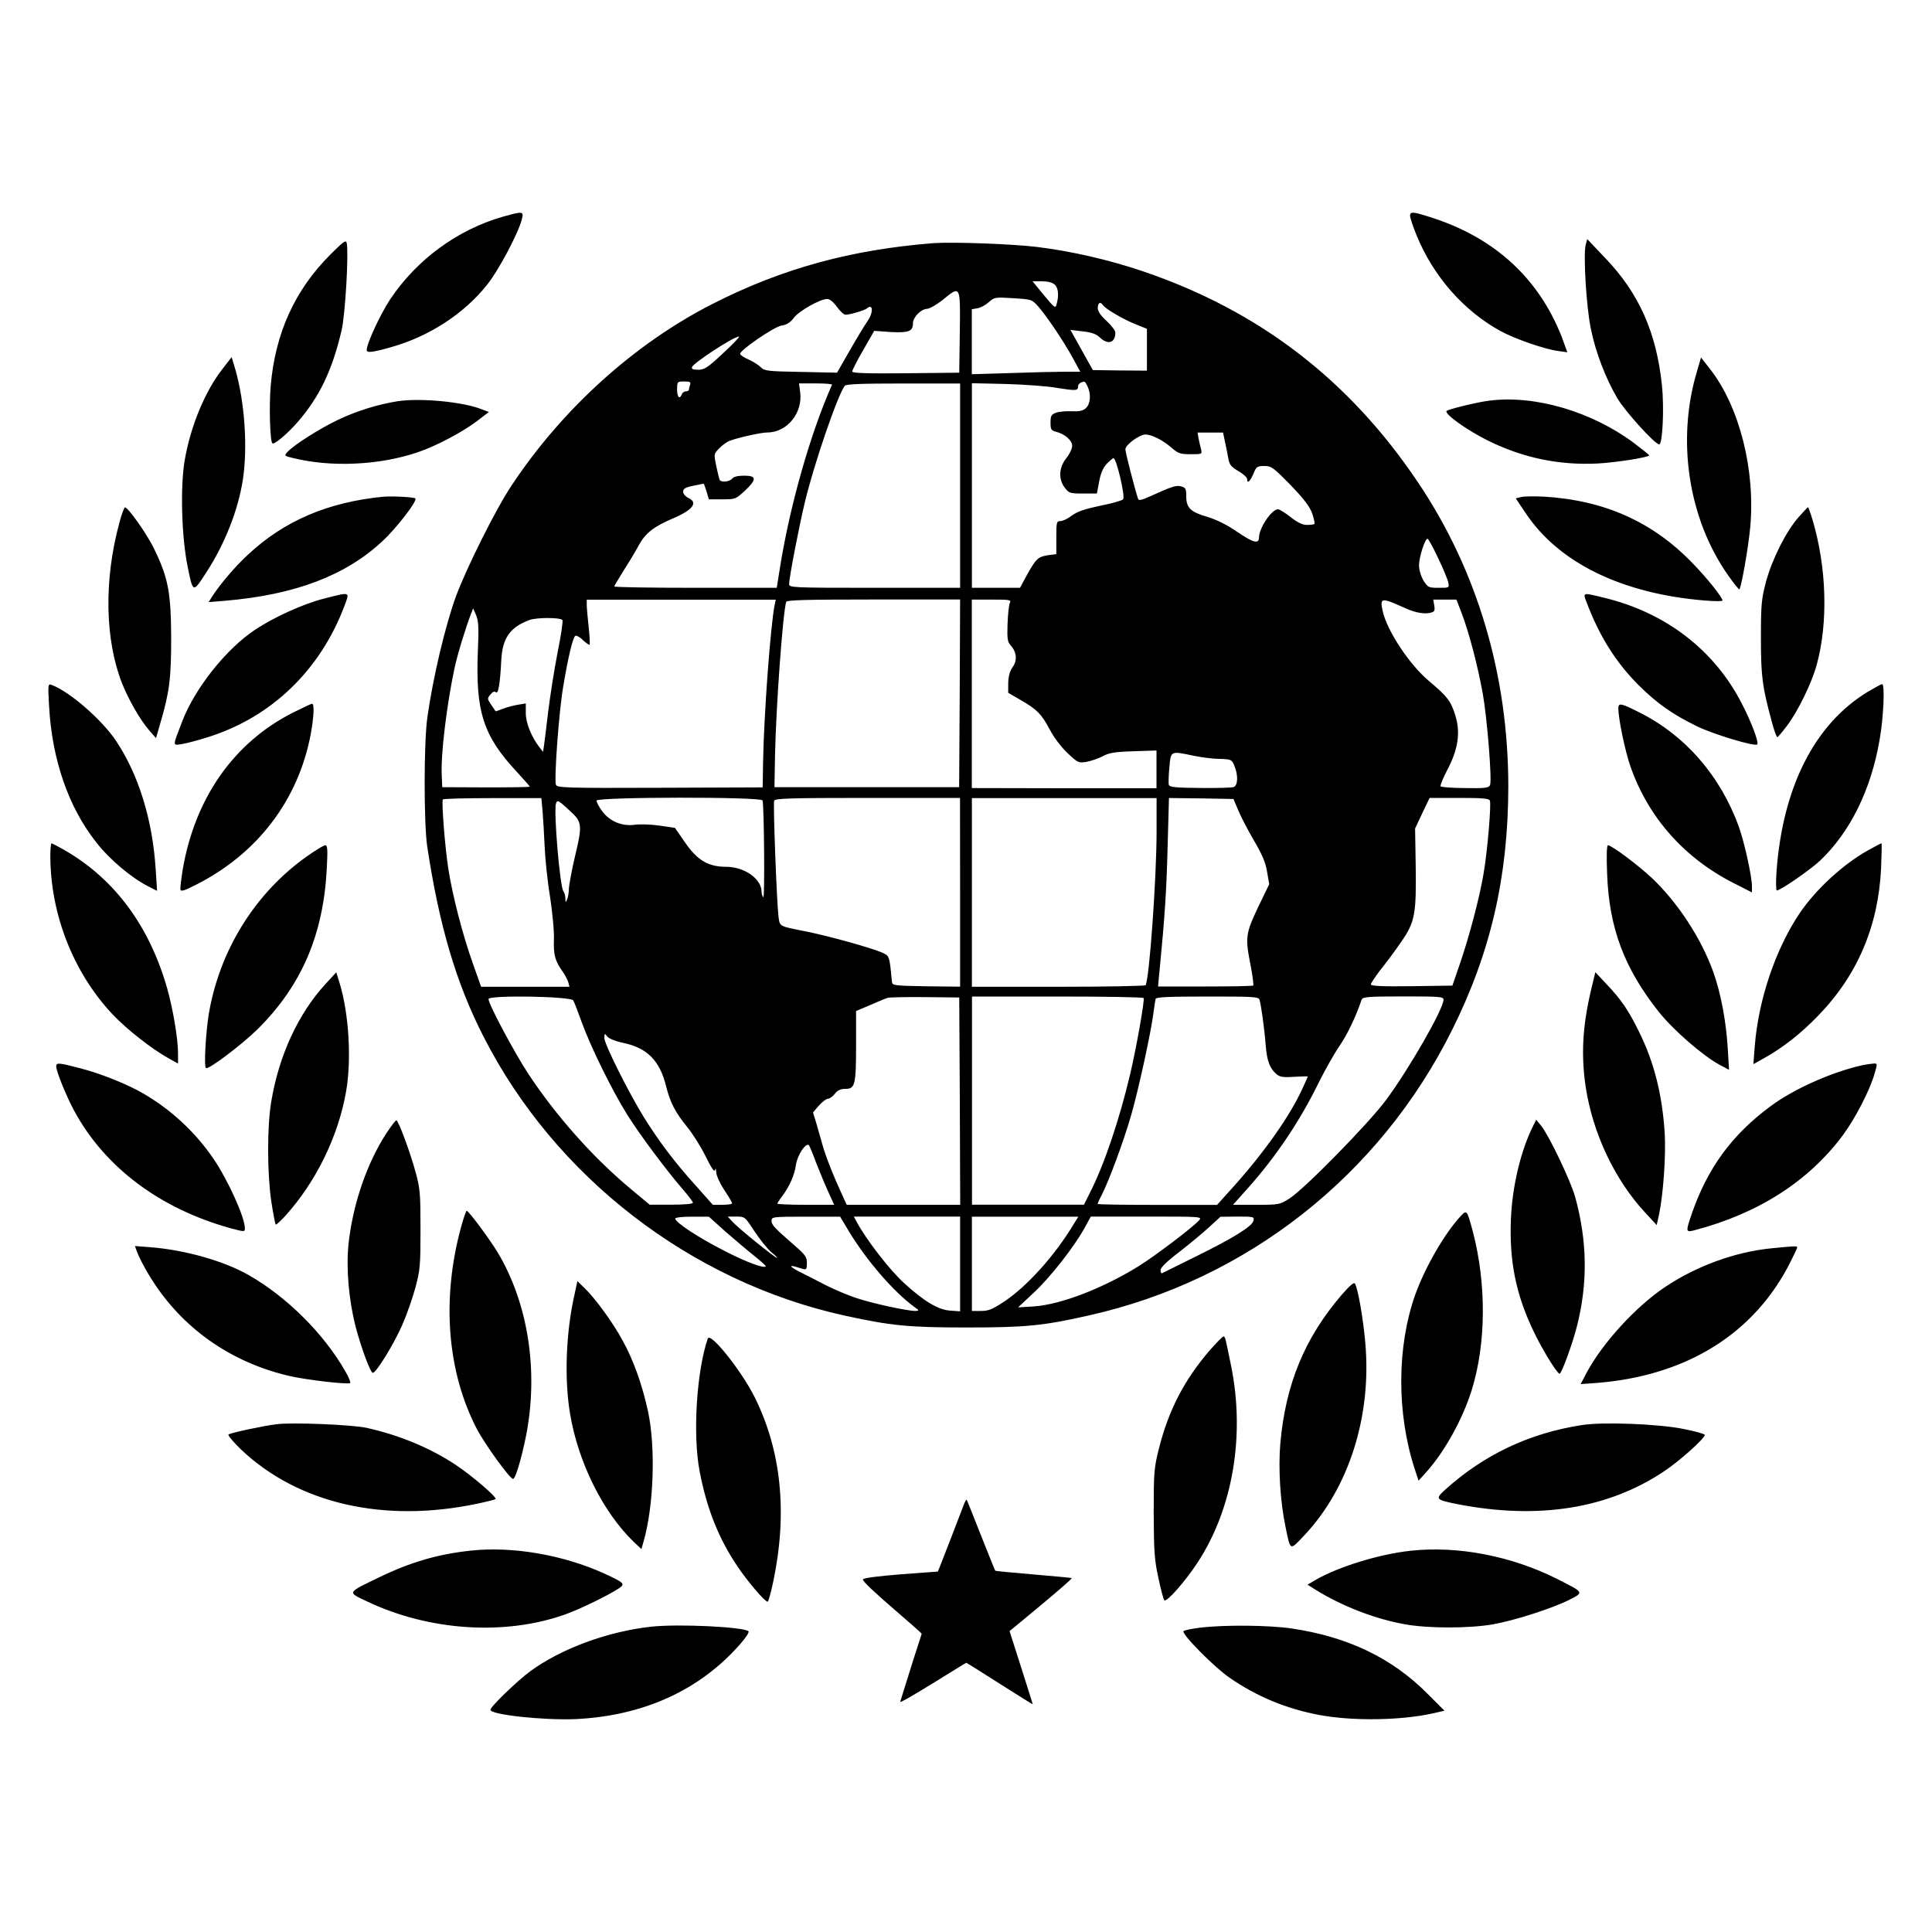 <svg xmlns="http://www.w3.org/2000/svg" version="1" viewBox="0 0 200 200"><path d="M155.35 34.28c1.46.79 4.47 1.85 5.92 2.05l.98.14-.39-1.08c-.2-.61-.67-1.69-1.04-2.42-2.52-5-6.73-8.52-12.45-10.39-2.11-.69-2.4-.71-2.4-.24 0 .2.3 1.1.67 2.01 1.73 4.24 4.86 7.82 8.71 9.93zM40.52 35.93c3.93-1.12 7.49-3.44 9.87-6.41 1.22-1.51 3.21-5.27 3.62-6.77.22-.89.18-.91-1.91-.33-4.72 1.34-8.93 4.43-11.68 8.52-1.02 1.53-2.46 4.62-2.46 5.29 0 .33.61.25 2.56-.3zm126.89 5.27c.81 1.38 3.91 4.8 4.35 4.8.35 0 .53-3.76.28-6.14-.57-5.45-2.38-9.52-5.88-13.16l-1.85-1.95-.16.59c-.26 1.04.06 6.41.53 8.67.49 2.45 1.53 5.14 2.73 7.19zm-17.09 65.42c4.01-8.05 5.8-15.87 5.82-25.18 0-11.53-3.19-22.34-9.34-31.49-7.12-10.62-16.48-17.8-28.5-21.87-3.48-1.18-7.38-2.08-10.98-2.52-2.52-.31-8.73-.53-10.68-.39-8.54.67-15.66 2.62-22.86 6.28-8.08 4.11-15.56 10.86-20.83 18.82-1.63 2.44-4.64 8.48-5.76 11.49-1.1 3.03-2.38 8.42-2.95 12.51-.37 2.58-.37 10.9-.02 13.32 1.24 8.2 2.99 14.18 5.86 19.77 7.38 14.46 21.4 25.3 37.31 28.82 4.86 1.06 6.61 1.24 12.71 1.24 6.08 0 7.91-.18 12.59-1.24 16.36-3.65 30.13-14.49 37.63-29.56zM92.19 34.37c1.87.1 2.32-.06 2.32-.92 0-.61.85-1.48 1.47-1.48.26-.02.98-.43 1.59-.91 1.87-1.53 1.85-1.59 1.79 3.29l-.06 4.23-5.53.06c-4.15.04-5.55-.02-5.55-.18 0-.14.51-1.14 1.14-2.22l1.14-1.99 1.69.12zm-11.31-.66c.55-.08.91-.3 1.3-.81.55-.73 2.73-1.95 3.46-1.95.26 0 .65.33 1 .82.33.45.71.81.9.81.45 0 1.95-.45 2.2-.65.65-.57.69.43.06 1.32-.26.37-1.08 1.71-1.81 2.99l-1.34 2.34-3.74-.08c-3.42-.06-3.78-.1-4.13-.47-.22-.22-.79-.59-1.28-.81-.47-.2-.88-.47-.88-.59-.01-.39 3.49-2.79 4.26-2.92zm-9.24 4.28c.18-.45 4.35-3.17 4.86-3.15.12 0-.61.77-1.63 1.71-1.61 1.51-1.93 1.71-2.58 1.73-.57-.01-.73-.09-.65-.29zm-.81 1.5c.59 0 .71.06.61.33-.06.18-.12.41-.12.51s-.14.18-.31.18c-.18 0-.37.14-.43.31-.22.57-.49.3-.49-.51.01-.8.03-.82.74-.82zm-6.26 19.55c.55-.85 1.26-2.03 1.57-2.62.67-1.22 1.53-1.91 3.56-2.77 2.05-.88 2.6-1.63 1.53-2.12-.28-.14-.51-.41-.51-.63 0-.3.22-.45 1.02-.61.57-.12 1.06-.22 1.1-.22.04 0 .16.37.3.81l.24.81h1.38c1.36 0 1.4-.02 2.34-.88 1.26-1.18 1.24-1.57-.06-1.57-.63 0-1.08.1-1.24.3-.26.33-1.12.43-1.3.14-.04-.08-.2-.71-.35-1.42-.26-1.26-.26-1.26.3-1.85.33-.33.81-.69 1.12-.79 1.02-.37 3.26-.85 3.86-.85 2.05 0 3.7-2.03 3.4-4.19l-.12-.89h1.75c.96 0 1.71.06 1.67.14-2.24 5.04-4.35 12.47-5.37 18.82l-.35 2.2h-8.42c-4.62 0-8.4-.06-8.4-.14 0-.06.45-.81.98-1.67zm-5.01 6.78c.1-.06.47.12.79.45.33.3.63.51.69.47.04-.06 0-.88-.1-1.83-.1-.94-.2-1.95-.2-2.28v-.55h19.57l-.12.55c-.43 2.14-1.12 11.45-1.2 16.44l-.04 2.44-10.64.04c-9.72.04-10.66 0-10.76-.31-.2-.53.3-7.53.75-10.15.51-3.06 1-5.11 1.26-5.27zm39.83 26.56v9.76l-3.5-.04c-3.36-.06-3.52-.08-3.56-.47-.26-2.75-.24-2.66-1.04-3.03-1.14-.49-5.37-1.67-7.77-2.16-2.95-.59-2.77-.49-2.93-1.55-.18-1.42-.57-11.66-.45-12 .1-.24 1.53-.29 9.68-.29h9.56l.01 9.78zm-15.64 26.18c.06.1.39.85.69 1.69.33.83.88 2.2 1.24 2.99l.67 1.48H83.4c-1.61 0-2.93-.06-2.93-.12s.22-.41.49-.75c.77-1.04 1.3-2.22 1.44-3.29.15-1.01 1.04-2.33 1.35-2zm-8.59-28.83c-1.83 0-2.97-.67-4.23-2.5l-1.06-1.53-1.63-.24c-.9-.12-2.03-.16-2.54-.08-1.3.18-2.58-.35-3.36-1.4-.33-.45-.59-.94-.59-1.1 0-.39 17.07-.41 17.19-.02.16.57.24 10.11.08 10.01-.1-.06-.18-.3-.18-.53.01-1.35-1.76-2.61-3.68-2.61zm.63 34.83c0 .1-.45.16-1 .16h-1l-1.77-1.99c-2.2-2.44-3.76-4.52-5.31-6.98-1.65-2.67-4.15-7.67-4.15-8.3.02-.49.04-.51.29-.16.18.22.83.49 1.67.67 2.46.51 3.78 1.83 4.43 4.47.43 1.73.96 2.73 2.2 4.25.55.67 1.4 2.03 1.89 3.01.61 1.24.91 1.69.98 1.42.06-.22.1-.14.12.24.02.35.39 1.16.83 1.83.46.69.82 1.3.82 1.38zM59.54 88.58c-.35 1.48-.63 3.01-.65 3.4 0 .39-.08.9-.18 1.12-.16.37-.18.37-.18-.12-.02-.28-.1-.59-.2-.71-.37-.39-1.04-8.4-.77-9.11.12-.3.18-.3.59.02.24.2.75.65 1.1 1 .98.92 1.02 1.39.29 4.4zM50.77 71.9c.24-.3.43-.37.55-.24.26.26.45-.9.57-3.29.12-2.32.9-3.44 2.93-4.19.73-.27 3.13-.27 3.4 0 .08.08-.14 1.61-.51 3.42-.35 1.79-.77 4.52-.96 6.04-.18 1.53-.37 3.11-.43 3.5l-.1.69-.39-.49c-.83-1.08-1.4-2.52-1.4-3.52v-1l-.85.14c-.49.08-1.18.28-1.57.43-.39.16-.71.26-.71.24-.02-.04-.22-.35-.45-.67-.42-.62-.42-.66-.08-1.06zm-5.04 8.37c-.12-2.11.51-7.28 1.32-11.09.3-1.42 1.14-4.15 1.69-5.59l.24-.61.31.71c.24.57.29 1.26.18 3.66-.26 6.31.55 8.81 4.01 12.53.75.81 1.36 1.51 1.36 1.55 0 .06-2.03.08-4.52.08l-4.54-.02-.05-1.22zm4.07 21.87l-.85-2.4c-1.06-2.97-2.1-7-2.54-9.8-.35-2.26-.71-6.92-.57-7.18.04-.08 2.36-.14 5.15-.14h5.05l.12 1.26c.06.71.16 2.38.22 3.72.06 1.34.3 3.72.57 5.29.24 1.63.43 3.52.39 4.43-.04 1.59.1 2.14 1 3.4.18.28.41.71.49.96l.12.47H49.8zm17.47 22.58l-1.89-1.57c-3.95-3.28-7.77-7.57-10.7-12-1.47-2.26-4.11-7.2-4.11-7.73 0-.43 8.54-.28 8.77.14.1.16.51 1.22.91 2.34.92 2.52 3.07 6.9 4.66 9.46 1.24 1.99 4.01 5.72 5.8 7.79.57.65 1.02 1.26 1.02 1.36 0 .12-.96.2-2.24.2h-2.22zm7.63 4.72c-2.66-1.36-5-2.91-5-3.29 0-.12.71-.2 1.75-.2h1.73l1.77 1.59c.98.85 2.3 1.97 2.95 2.48.63.51 1.16.98 1.16 1.04-.01.33-1.98-.38-4.36-1.62zm.92-2.97l-.49-.53h.9c.89 0 .89.02 1.89 1.55.55.83 1.32 1.79 1.73 2.14.41.32.65.59.59.59-.21-.01-4.04-3.1-4.62-3.75zm18.95 9.24c-.83 0-4.43-.77-6.06-1.32-.89-.28-2.36-.91-3.25-1.36-.9-.47-2.05-1.06-2.58-1.32-1.02-.51-1.28-.79-.57-.59.22.06.59.18.81.24.35.1.41.02.41-.61 0-.61-.16-.85-1.24-1.79-2.11-1.83-2.42-2.16-2.42-2.58 0-.41.1-.43 3.54-.43h3.56l.94 1.57c1.83 3.01 4.6 6.2 6.71 7.75.56.39.56.41.15.44zm4.62.04l-1.08-.08c-1.22-.1-2.68-.98-4.7-2.83-1.53-1.38-4.01-4.6-4.98-6.45l-.24-.45h11v9.81zm-11.74-11.03l-.26-.57c-1-2.14-1.89-4.35-2.24-5.61-.22-.79-.53-1.87-.69-2.42l-.3-.96.61-.71c.35-.39.77-.71.94-.71.16 0 .49-.22.71-.51.29-.37.59-.51 1.1-.51 1 0 1.1-.43 1.1-4.56v-3.5l1.49-.63c.79-.35 1.61-.69 1.77-.73.16-.06 1.91-.1 3.86-.08l3.56.04.06 10.72.04 10.74H87.65zm11.7-52.95l-.06 9.72H80.17l.06-3.26c.1-5.04.81-14.87 1.16-15.93.06-.18 2.05-.24 9.05-.24h8.95l-.04 9.71zm.04-21.5v10.58h-8.85c-8.6 0-8.85-.02-8.85-.39 0-.65 1-5.84 1.63-8.48.94-3.93 3.4-11.11 4.13-12.04.14-.18 1.61-.24 6.06-.24h5.88v10.57zm48.39 5.5c.08 0 .57.89 1.08 1.97.53 1.1 1 2.24 1.06 2.54.12.57.12.57-.98.57-1.06 0-1.12-.04-1.57-.73-.26-.43-.47-1.1-.47-1.59-.01-.83.6-2.76.88-2.76zm-2.44 7.13c1.22.57 2.26.73 2.95.47.22-.08.26-.28.18-.71l-.1-.59h2.4l.53 1.38c.73 1.87 1.69 5.51 2.2 8.38.45 2.52.96 8.91.75 9.44-.12.29-.49.35-2.58.31-1.34 0-2.48-.1-2.54-.18-.06-.1.26-.88.71-1.73 1.12-2.14 1.36-3.84.81-5.63-.47-1.49-.79-1.91-2.79-3.6-1.99-1.69-4.27-5.15-4.72-7.16-.32-1.43-.16-1.45 2.2-.38zm-2.46 37.53c.55-.67 1.53-1.99 2.16-2.91 1.44-2.08 1.59-2.85 1.51-8.1l-.06-3.66.75-1.59.75-1.57h3.07c2.46 0 3.09.06 3.17.28.16.41-.26 5.29-.65 7.55-.41 2.46-1.51 6.63-2.46 9.36l-.77 2.24-4.21.06c-3.05.04-4.23-.02-4.23-.18-.01-.11.44-.78.97-1.48zm-19.63-53.41c1.2 0 1.2 0 1.08-.53-.08-.3-.2-.79-.26-1.12l-.1-.59h2.64l.2.96c.12.55.28 1.32.35 1.75.12.63.3.85 1.04 1.28.49.28.9.65.9.81 0 .53.3.29.65-.53.3-.75.39-.81 1.14-.81.73 0 .91.14 2.71 1.97 1.42 1.48 1.99 2.24 2.24 2.95.18.53.29 1.02.22 1.08-.06.06-.41.1-.77.1-.47 0-.96-.24-1.69-.81-.57-.45-1.14-.81-1.3-.81-.65 0-1.95 1.91-1.97 2.91 0 .71-.57.57-2.22-.55-1.08-.75-2.16-1.28-3.11-1.57-1.77-.51-2.2-.94-2.2-2.14 0-.77-.06-.89-.53-1.02-.53-.14-.98.02-3.19 1.02-.85.39-1.2.47-1.26.29-.33-.96-1.32-4.82-1.32-5.15 0-.47 1.47-1.53 2.08-1.53.63 0 1.77.57 2.64 1.32.73.64.95.72 2.03.72zm-18.61 19.81c.61.67.69 1.55.18 2.24-.3.43-.43.94-.45 1.63v1.02l1.26.73c1.71.98 2.2 1.48 3.05 3.09.41.79 1.18 1.81 1.83 2.42 1.06 1 1.14 1.04 1.95.91.47-.08 1.22-.35 1.67-.57.67-.37 1.24-.47 3.21-.53l2.38-.08v3.91h-9.56l-9.56-.02V62.07h2.05c1.89 0 2.04.02 1.89.34-.1.2-.2 1.18-.24 2.18-.05 1.55-.01 1.85.34 2.24zm15.09 15.79v3.42c0 4.8-.75 15.32-1.14 15.95-.06.08-4.13.16-9.05.16h-8.93V82.62h19.12zm-.3 22.06c.08-.57.16-1.14.2-1.28.06-.18 1.32-.24 5.37-.24 4.86 0 5.29.02 5.39.35.16.57.49 2.85.63 4.64.14 1.71.41 2.4 1.1 3.03.35.3.65.37 1.85.29.77-.04 1.42-.06 1.42-.04s-.26.61-.59 1.32c-1.26 2.75-3.86 6.45-7.02 9.99l-1.79 1.99h-6.18c-3.4 0-6.18-.04-6.18-.1s.18-.49.43-.94c.77-1.55 2.2-5.37 3.03-8.22.77-2.69 2.07-8.61 2.34-10.79zm1.58-22.07l3.34.04 3.34.06.47 1.12c.24.61.98 2.03 1.63 3.15.88 1.48 1.24 2.36 1.38 3.29l.22 1.26-1.16 2.4c-1.3 2.75-1.34 3.11-.75 6.1.2 1.04.3 1.93.26 1.99-.06.06-2.3.1-4.98.1h-4.88l.14-1.48c.57-5.84.73-8.4.85-12.92l.14-5.11zm.04-3.15c.16-1.77.1-1.73 2.54-1.22.79.16 1.99.32 2.68.32 1.18.04 1.24.06 1.51.71.41.96.37 2.03-.06 2.2-.18.08-1.75.12-3.46.1-2.52-.02-3.15-.08-3.26-.31-.05-.15-.03-.96.05-1.8zm-8.99-45.16c.91.1 1.4.26 1.79.63.85.81 1.61.57 1.61-.51 0-.2-.41-.73-.91-1.2-.63-.57-.91-1-.91-1.34 0-.55.28-.69.53-.3.22.37 2.16 1.51 3.4 1.99l1.16.47v4.33l-2.79-.02-2.81-.04-1.16-2.08-1.16-2.08 1.25.15zm-4.21-5.18c.61 0 1.1.12 1.34.35.37.33.45 1.14.18 2.05-.1.43-.22.35-1.3-.96l-1.18-1.44h.96zm-7.24 2.89l.59-.1c.33-.06.85-.35 1.16-.63.57-.51.65-.53 2.52-.41 1.91.12 1.93.12 2.6.86.88 1 2.67 3.66 3.6 5.37l.75 1.38h-1.61c-.9 0-3.42.06-5.61.14l-4.01.12v-6.73zm0 7.66l3.52.08c1.91.06 4.33.22 5.33.41 1.91.3 2.14.3 2.14-.16 0-.24.26-.45.63-.49.06-.02.23.2.35.49.39.81.3 1.81-.16 2.24-.3.29-.69.37-1.49.33-.59-.02-1.32.04-1.63.16-.47.18-.55.33-.55 1.02s.06.81.55.94c.91.22 1.69.89 1.69 1.46 0 .29-.26.85-.61 1.28-.77.98-.83 2.16-.16 3.05.43.57.53.61 1.89.61h1.44l.24-1.26c.16-.88.41-1.42.79-1.83.3-.3.61-.57.69-.57.3 0 1.22 3.91 1 4.25-.06.12-1.12.43-2.36.67-1.65.35-2.4.61-2.95 1.02-.41.32-.94.57-1.16.57-.43 0-.45.1-.45 1.71v1.71l-.89.12c-1.02.16-1.22.37-2.18 2.09l-.69 1.28h-4.98V39.67zm0 63.49h8.83c4.86 0 8.89.06 8.95.16.12.2-.75 5.15-1.4 7.89-1.1 4.66-2.68 9.36-4.15 12.24l-.63 1.26h-11.59v-21.55zm.94 32.55h-.94v-9.76h11.02l-.47.75c-1.93 3.23-4.8 6.43-7.22 8.05-1.21.79-1.6.96-2.39.96zm5.47-.47l-1.63.1 1.57-1.47c1.73-1.59 4.21-4.76 5.29-6.71l.67-1.22h5.78c5.72 0 5.78 0 5.41.41-.67.73-4.47 3.62-6.2 4.7-3.77 2.34-8.11 4-10.89 4.19zm22.74-8.87c-.16.59-2.01 1.75-5.96 3.7-1.85.91-3.42 1.69-3.5 1.73-.1.04-.16-.1-.16-.33 0-.24.65-.89 1.89-1.83 1.02-.79 2.42-1.95 3.09-2.56l1.22-1.12 1.77-.02c1.69 0 1.75.02 1.65.43zm3.72-2.3c-1 .63-1.04.65-3.42.65h-2.42l1.53-1.71c2.99-3.36 5.41-6.98 7.42-11.09.65-1.3 1.59-2.95 2.1-3.68.75-1.1 1.65-2.93 2.26-4.74.12-.3.51-.35 4.31-.35 3.84 0 4.17.02 4.17.35-.02.98-3.54 7.12-5.96 10.39-1.83 2.45-8.38 9.14-9.99 10.18zM30.82 43.68c2.26-2.6 3.58-5.37 4.54-9.48.39-1.67.75-8.05.53-9.05-.08-.35-.35-.14-1.71 1.22-3.66 3.66-5.7 8.14-6.16 13.61-.18 2.18-.06 5.76.18 5.92.22.14 1.62-1.06 2.62-2.22zm-8.85 18.06l-.37.59 1.71-.14c7.2-.61 12.47-2.6 16.29-6.18 1.47-1.36 3.64-4.19 3.4-4.41-.14-.14-2.38-.26-3.32-.18-5.7.55-10.29 2.5-14.03 6.02-1.28 1.17-2.87 3.04-3.68 4.3zm28.64-19.09l-.69-.26c-1.89-.79-6.43-1.22-8.79-.85-2.05.33-4.21 1-6.16 1.93-1.85.88-4.58 2.6-5.23 3.34-.33.35-.31.39.53.59 3.99 1 9.01.77 13-.59 1.81-.61 4.52-2.03 6.04-3.17l1.3-.99zM32.16 76.04c.32-1.75.41-3.19.14-3.19-.08 0-.96.41-1.93.9-6.12 3.07-10.17 8.81-11.45 16.23-.16 1-.28 1.95-.24 2.11.04.22.41.12 1.59-.49 6.36-3.21 10.59-8.74 11.89-15.56zm-3.62 50.72c.06.06.51-.37 1.02-.92 3.19-3.56 5.45-8.2 6.27-12.86.57-3.28.29-7.99-.65-11.13l-.37-1.2-1.1 1.2c-2.85 3.09-4.86 7.47-5.64 12.25-.43 2.6-.41 7.42.02 10.31.19 1.23.39 2.28.45 2.35zm-7.16-67.54c1.89-2.91 3.28-6.43 3.76-9.56.51-3.36.2-7.97-.77-11.39l-.39-1.3-.93 1.2c-1.81 2.3-3.32 5.92-3.93 9.48-.47 2.73-.33 8.01.33 11.13.53 2.62.53 2.62 1.93.44zm5.31 47.3c4.54-4.52 6.79-9.76 7.14-16.64.1-1.97.08-2.38-.16-2.38-.16 0-1.02.53-1.91 1.16-5.35 3.78-9.05 9.74-10.15 16.33-.3 1.85-.51 5.39-.3 5.57.21.25 3.71-2.4 5.38-4.04zm11.88 35.59c.28.16 2.14-2.85 3.05-4.9.47-1.06 1.08-2.81 1.38-3.91.49-1.83.53-2.28.53-6.04 0-3.74-.04-4.23-.53-6-.57-2.08-1.77-5.29-1.97-5.29-.08 0-.55.61-1.04 1.36-2.01 3.09-3.46 7.3-3.91 11.43-.26 2.56.02 5.8.75 8.64.54 2.03 1.45 4.55 1.74 4.71zm118.91-90.66l-.57.14 1.04 1.55c3.44 5.15 10.01 8.34 18.59 9.03.98.08 1.77.08 1.77 0 0-.33-1.59-2.32-3.05-3.82-4.15-4.33-9.17-6.57-15.46-6.94-.95-.04-1.99-.04-2.32.04zm22.58 9.56c.2-.22.91-4.19 1.12-6.39.55-5.96-1.1-12.49-4.15-16.41l-.94-1.2-.41 1.4c-2.16 7.16-.9 15.32 3.23 21.17.58.84 1.11 1.47 1.15 1.43zm3.87 31.17c.39 0 3.44-2.12 4.49-3.09 3.11-2.97 5.27-7.32 6.16-12.53.41-2.3.55-5.74.26-5.74-.1 0-.75.36-1.48.79-5.51 3.34-8.83 9.87-9.46 18.67-.07 1.04-.05 1.9.03 1.9zm.06-15.87c.06 0 .51-.53 1-1.18 1.14-1.51 2.56-4.43 3.07-6.29 1.2-4.37 1.04-10.05-.41-14.97-.22-.75-.45-1.36-.49-1.36-.04 0-.49.49-1 1.06-1.28 1.47-2.68 4.25-3.34 6.63-.47 1.81-.53 2.3-.53 5.84 0 3.99.14 5.04 1.12 8.65.23.89.5 1.62.58 1.62zm-22.54 65.9c.2 0 1.36-3.17 1.79-4.9 1.14-4.49 1.08-8.83-.18-13.4-.45-1.65-2.75-6.45-3.54-7.4l-.49-.59-.3.59c-1.26 2.48-2.18 6.22-2.32 9.66-.18 4.31.49 7.73 2.28 11.51.87 1.87 2.5 4.53 2.76 4.53zm7.67-96.37c-4.35-3.23-10.19-4.96-14.91-4.37-1.22.14-4.37.91-4.47 1.08-.2.33 2.18 2.01 4.27 3.05 3.66 1.81 7.4 2.58 11.39 2.38 1.87-.1 5.11-.61 5.33-.83.04-.03-.7-.62-1.61-1.31zm12.79 31.22c.18-.2-.57-2.24-1.59-4.21-2.83-5.55-7.91-9.46-14.3-10.98-2.24-.55-2.18-.57-1.75.55 1.32 3.48 3.03 6.18 5.37 8.52 1.93 1.91 3.5 3.01 6.08 4.27 1.74.83 5.95 2.1 6.19 1.85zm-.55 15.32v-.63c0-1.02-.77-4.52-1.34-6.12-1.91-5.31-5.57-9.52-10.35-11.9-1.87-.95-2.14-.99-2.14-.41 0 1.08.69 4.41 1.26 6.04 1.85 5.29 5.61 9.52 10.8 12.12l1.77.9zm-11.06 33.14l1.2 1.3.24-1.08c.43-1.99.73-6.14.59-8.44-.26-4.03-1.1-7.34-2.66-10.5-1.08-2.2-1.85-3.34-3.36-4.92l-1.16-1.24-.45 1.87c-.88 3.74-1.04 6.69-.55 10.01.74 4.82 3 9.6 6.15 13zm7.63-15.34l1.06.57-.14-2.32c-.16-2.7-.73-5.67-1.47-7.75-1.24-3.5-3.7-7.26-6.37-9.78-1.42-1.34-4.17-3.4-4.56-3.4-.12 0-.16 1.1-.08 2.99.2 5.55 1.77 9.76 5.35 14.26 1.47 1.85 4.5 4.49 6.21 5.43zm5.49 19.04c-3.8.37-7.81 1.83-11.11 4.05-3.01 2.03-6.43 5.78-8.05 8.81l-.63 1.2 1.69-.12c9.32-.75 16.31-5.13 20.02-12.51.39-.77.71-1.46.71-1.53-.01-.15-.27-.13-2.63.1zm-110.15 9.35c-1.16 3.36-1.57 9.91-.85 13.71.73 3.86 1.97 7 3.95 9.91 1.04 1.55 2.81 3.62 3.09 3.62.08 0 .35-.94.59-2.1 1.49-7.12.83-13.53-1.93-19.08-1.37-2.74-4.6-6.79-4.85-6.06zm90.5 8.95c-5.43.83-10.15 3.07-14.14 6.67-1.1 1-1.04 1.06 1.3 1.53 8.32 1.61 15.52.47 21.32-3.4 1.63-1.08 4.23-3.42 4.23-3.78 0-.1-1.04-.39-2.28-.63-2.58-.51-8.29-.73-10.43-.39zm30.15-37.42c-.24.02-.81.1-1.26.2-3.17.73-7.06 2.48-9.42 4.25-3.97 2.95-6.47 6.37-8.1 11.07-.65 1.91-.65 1.97.29 1.73 6.59-1.73 11.8-5.07 15.34-9.83 1.28-1.73 2.79-4.64 3.29-6.39.3-1.05.3-1.05-.14-1.03zm-90.89 52.5c-.08-.08-2.91-7.3-2.95-7.34-.04-.04-.16.14-.27.41-.1.26-2.68 7-2.73 7.02-.02.02-7.59.46-7.75.81s6.13 5.49 6.08 5.64c-.08.2-1.61 5.02-2.22 7.02-.12.35 6.75-4.03 6.84-4.03s6.88 4.37 6.88 4.29c0-.06-2.4-7.57-2.4-7.57s6.59-5.39 6.43-5.49c-.14-.07-7.85-.68-7.91-.76zm90.34-74.57c-2.58 1.44-5.39 4.03-7.06 6.49-2.52 3.74-4.29 9.01-4.66 13.81l-.14 1.83 1.2-.67c1.91-1.08 3.72-2.5 5.49-4.33 4.09-4.21 6.24-9.28 6.53-15.28.06-1.42.08-2.58.04-2.58-.04-.01-.67.32-1.4.73zm-32.14 75.44c-4.74-2.4-10.36-3.48-15.26-2.93-3.19.35-7.42 1.65-9.74 2.99l-.88.51.77.49c2.81 1.75 6.24 3.07 9.34 3.62 2.38.43 6.63.43 9.09 0 2.22-.39 6.08-1.63 7.91-2.54 1.51-.78 1.56-.73-1.23-2.14zm-10.01-37.59c-1.67 1.79-3.7 5.31-4.72 8.16-1.89 5.33-1.93 12.18-.08 17.94l.43 1.3.81-.9c1.89-2.11 3.74-5.45 4.68-8.44 1.51-4.82 1.55-11.04.12-16.48-.61-2.23-.61-2.23-1.24-1.58zm-12.33 8.16c-3.84 4.48-5.8 9.24-6.35 15.36-.22 2.6-.02 5.98.53 8.63.53 2.58.43 2.52 1.95.91 4.64-4.92 7-12.41 6.31-19.99-.22-2.5-.75-5.51-1.06-6.06-.1-.19-.48.13-1.38 1.15zm-11.45 7.34c-.59-2.91-.61-3.03-.79-3.03-.1 0-.73.67-1.44 1.46-2.6 3.03-4.23 6.14-5.23 10.11-.51 2.03-.55 2.42-.55 6.73.02 3.99.08 4.86.49 6.71.24 1.18.53 2.22.61 2.3.24.24 2.16-1.95 3.46-3.93 3.63-5.56 4.92-13.13 3.45-20.35zm6.27 27.2c-2.34-.35-7.02-.39-9.5-.08-.83.1-1.61.26-1.69.35-.26.26 3.15 3.72 4.78 4.84 2.77 1.91 5.78 3.17 9.15 3.82 3.44.67 8.56.61 11.96-.16l1.12-.26-1.75-1.75c-3.68-3.71-8.28-5.91-14.07-6.76zm-66.26-.19c-4.54.49-9.38 2.28-12.59 4.64-1.34 1-4.09 3.64-4.09 3.97 0 .51 5.49 1.1 8.85.96 7.02-.35 12.82-2.99 17.01-7.77.57-.65.96-1.24.85-1.32-.47-.46-7.28-.78-10.03-.48zm-31.2-25.22c.08-.06-.16-.63-.53-1.26-2.22-3.87-6.04-7.67-9.97-9.91-2.56-1.47-6.65-2.62-10.21-2.89l-1.57-.12.18.51c.35.91 1.06 2.22 1.89 3.46 3.19 4.78 8.05 8.1 13.83 9.46 1.8.43 6.2.93 6.38.75zm-10.9-16.01c0-1.14-1.73-4.96-3.26-7.22-1.85-2.71-4.37-5.07-7.24-6.73-1.59-.94-4.47-2.1-6.53-2.62-2.26-.59-2.5-.61-2.5-.2 0 .51 1 2.99 1.85 4.58 3.15 5.84 8.87 10.15 16.21 12.18 1.43.38 1.47.38 1.47.01zm-7.94-17.63l1.02.57v-1.08c0-1.48-.53-4.6-1.12-6.69-1.83-6.43-5.39-11.25-10.45-14.22-.77-.45-1.47-.81-1.53-.81-.06 0-.12.57-.12 1.28 0 6.04 2.38 12.1 6.43 16.41 1.46 1.55 4.05 3.58 5.77 4.54zM15.44 75.6l.71.81.41-1.42c.98-3.32 1.16-4.7 1.16-8.95-.02-4.66-.3-6.2-1.73-9.15-.73-1.55-2.73-4.37-3.05-4.37-.08 0-.37.73-.59 1.63-1.61 5.92-1.48 12.08.28 16.58.7 1.75 1.88 3.79 2.81 4.87zm3.42 1.42c.49-.08 1.73-.41 2.73-.73 6.55-2.08 11.55-6.92 14.06-13.55.57-1.53.67-1.48-2.12-.77-2.16.55-5.15 1.91-7.14 3.23-2.99 1.99-6.22 6.06-7.53 9.48-1.02 2.65-1.02 2.5 0 2.34zm-3.6 14.69l1 .51-.14-2.18c-.32-5.17-1.77-9.83-4.09-13.32-1.46-2.2-4.82-5.13-6.69-5.82-.37-.14-.39-.06-.26 2.18.3 5.55 2.01 10.5 4.9 14.14 1.35 1.74 3.61 3.63 5.28 4.49zm51.14 68.65l.22-.77c1.06-3.68 1.26-9.74.47-13.45-.59-2.73-1.48-5.27-2.62-7.34-.98-1.83-2.87-4.43-3.99-5.49l-.71-.69-.3 1.41c-.9 3.95-1.06 8.77-.45 12.37.85 5.02 3.4 10.13 6.57 13.2l.81.76zm-2.34 4.07c.69-.47.59-.57-1.53-1.55-4.21-1.91-9.46-2.83-13.79-2.36-3.34.35-6.22 1.18-9.46 2.75-3.42 1.65-3.34 1.53-1.3 2.5 6.43 3.07 14.32 3.58 20.57 1.34 1.54-.55 4.51-2.01 5.51-2.68zM53.11 153.1c.24 0 .85-2.01 1.34-4.43 1.32-6.71.24-13.71-2.93-19.02-.88-1.44-2.99-4.29-3.21-4.31-.06 0-.33.75-.57 1.65-2.05 7.46-1.46 14.99 1.61 20.91.83 1.6 3.44 5.2 3.76 5.2zm-3.7 2.56c.98-.2 1.83-.43 1.89-.47.18-.18-2.38-2.38-4.11-3.54-2.67-1.77-5.86-3.09-9.24-3.84-1.51-.33-7.79-.59-9.36-.37-1.42.18-4.78.9-4.94 1.06-.08.08.51.79 1.32 1.57 5.91 5.59 14.78 7.63 24.44 5.59z"/></svg>